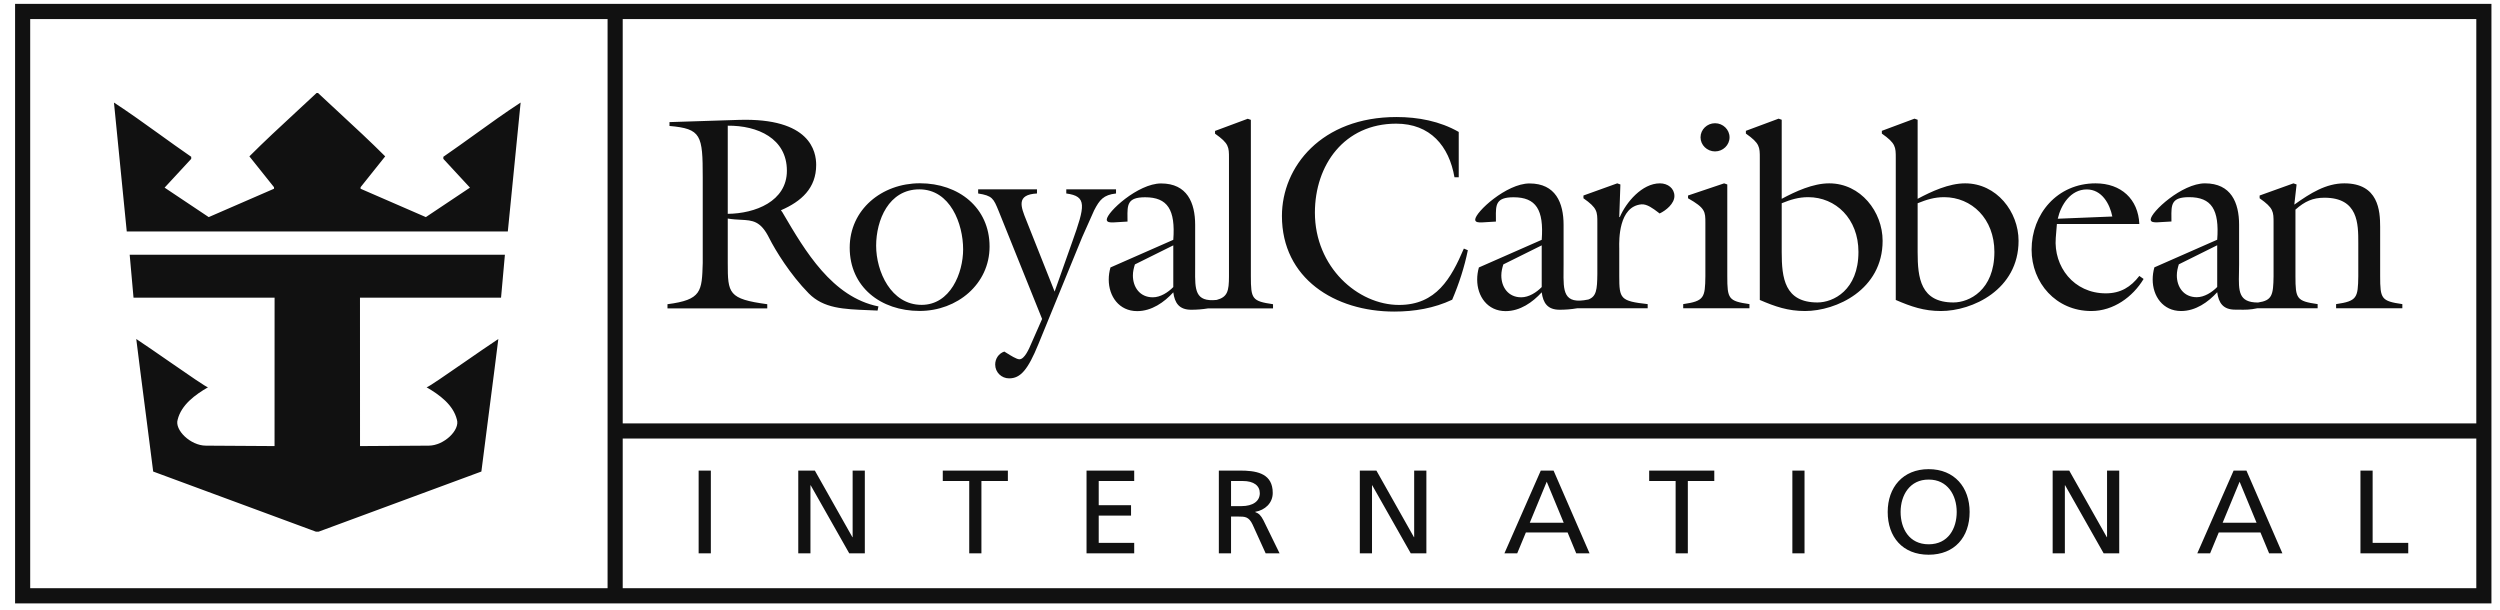<svg width="127" height="31" viewBox="0 0 127 31" fill="none" xmlns="http://www.w3.org/2000/svg">
<path fill-rule="evenodd" clip-rule="evenodd" d="M0.766 0.198H30.865H31.634H126.565V21.51V22.279V30.651H31.634H30.865H0.766V0.198ZM31.634 29.881V22.279H125.796V29.881H31.634ZM31.634 0.967V21.509H125.796V0.967H31.634ZM30.865 29.881V0.967H1.534V29.881H30.865ZM99.401 26.007C99.401 26.844 98.974 27.65 97.976 27.65C96.979 27.65 96.551 26.844 96.551 26.007C96.551 25.151 97.022 24.357 97.976 24.363C98.93 24.357 99.401 25.151 99.401 26.007ZM100.057 26.007C100.057 24.76 99.288 23.833 97.976 23.833C96.663 23.833 95.895 24.76 95.895 26.007C95.895 27.283 96.656 28.18 97.976 28.18C99.295 28.18 100.057 27.283 100.057 26.007ZM63.063 25.711C63.651 25.711 63.998 25.459 63.998 25.055C63.998 24.676 63.701 24.435 63.131 24.435H62.537V25.711H63.063ZM62.976 23.905C63.778 23.905 64.552 24.022 64.646 24.865C64.652 24.921 64.655 24.98 64.655 25.043C64.655 25.555 64.264 25.916 63.764 26.001V26.012C63.955 26.085 64.048 26.175 64.184 26.434L65.002 28.108H64.295L63.633 26.651C63.441 26.241 63.237 26.241 62.908 26.241H62.537V28.108H61.917V23.905H62.976ZM35.491 28.108H36.111V23.905H35.491V28.108ZM41.183 24.652L43.141 28.108H43.933V23.905H43.314V27.289H43.302L41.394 23.905H40.552V28.108H41.171V24.652H41.183ZM49.237 24.435H47.893V23.905H51.2V24.435H49.856V28.108H49.237V24.435ZM55.196 23.905H57.618V24.435H55.815V25.663H57.457V26.193H55.815V27.578H57.618V28.108H55.196V23.905ZM69.921 23.905H69.079V28.108H69.698V24.652H69.709L71.666 28.108H72.46V23.905H71.84V27.289H71.828L69.921 23.905ZM77.713 26.554L78.574 24.471L79.436 26.554H77.713ZM78.272 23.905L76.425 28.108H77.075L77.515 27.048H79.633L80.072 28.108H80.749L78.921 23.905H78.272ZM85.122 24.435H83.778V23.905H87.086V24.435H85.742V28.108H85.122V24.435ZM91.052 28.108H91.67V23.905H91.052V28.108ZM104.908 24.652L106.865 28.108H107.657V23.905H107.038V27.289H107.026L105.117 23.905H104.275V28.108H104.895V24.652H104.908ZM112.911 26.554L113.772 24.471L114.633 26.554H112.911ZM113.468 23.905L111.623 28.108H112.274L112.713 27.048H114.831L115.271 28.108H115.945L114.119 23.905H113.468ZM119.911 23.905H120.53V27.578H122.339V28.108H119.911V23.905ZM16.155 4.725C16.501 5.05 16.86 5.382 17.223 5.717C18.019 6.453 18.832 7.205 19.568 7.943L18.317 9.51V9.588L21.633 11.029L23.874 9.532L22.522 8.07V7.965C23.09 7.573 23.626 7.188 24.153 6.809L24.154 6.808C24.913 6.261 25.654 5.728 26.448 5.21L25.797 11.759H6.439L5.789 5.21C6.582 5.728 7.323 6.261 8.082 6.807C8.609 7.187 9.145 7.573 9.714 7.965V8.07L8.362 9.532L10.603 11.029L13.92 9.588V9.51L12.669 7.943C13.405 7.204 14.22 6.451 15.016 5.714C15.378 5.38 15.736 5.049 16.081 4.725H16.155ZM25.649 12.94L25.453 15.123L18.287 15.12L18.289 22.661L21.779 22.639C22.558 22.638 23.377 21.841 23.211 21.318C23.023 20.559 22.322 20.053 21.671 19.674C21.75 19.674 22.661 19.043 23.616 18.382C24.236 17.953 24.874 17.512 25.315 17.221C25.286 17.489 25.014 19.597 24.783 21.385C24.608 22.74 24.457 23.911 24.454 23.954L16.184 27.01H16.052L7.782 23.954C7.779 23.912 7.634 22.788 7.464 21.468C7.231 19.663 6.951 17.493 6.922 17.221C7.363 17.512 8.001 17.953 8.62 18.382C9.575 19.043 10.486 19.674 10.565 19.674C9.915 20.053 9.214 20.559 9.025 21.318C8.859 21.841 9.679 22.638 10.457 22.639L13.947 22.661L13.949 15.12L6.783 15.123L6.588 12.94H25.649ZM73.887 9.005H74.104V6.703C73.151 6.156 72.04 5.945 70.941 5.945C67.129 5.945 65.122 8.472 65.122 10.971C65.122 14.143 67.808 15.828 70.826 15.828C71.851 15.828 72.848 15.66 73.772 15.225C74.119 14.41 74.393 13.568 74.566 12.712L74.364 12.627C73.714 14.143 72.963 15.491 71.072 15.491C68.977 15.491 66.797 13.568 66.797 10.802C66.797 8.388 68.284 6.282 70.926 6.282C72.66 6.282 73.613 7.419 73.887 9.005ZM61.38 15.665C61.069 15.716 60.782 15.735 60.512 15.735C59.906 15.735 59.675 15.398 59.603 14.85C59.14 15.356 58.505 15.805 57.768 15.805C56.844 15.805 56.324 15.047 56.324 14.204C56.324 13.994 56.353 13.797 56.411 13.587L59.603 12.183C59.718 10.653 59.314 10.021 58.172 10.021C57.264 10.021 57.268 10.407 57.276 11.06C57.277 11.123 57.278 11.189 57.278 11.256L56.556 11.299L56.529 11.299C56.409 11.3 56.223 11.301 56.223 11.158C56.223 10.779 57.812 9.319 58.982 9.319C60.31 9.319 60.714 10.302 60.714 11.425V13.418C60.714 13.514 60.714 13.606 60.713 13.696V13.697C60.705 14.72 60.7 15.351 61.809 15.236C62.353 15.089 62.432 14.794 62.432 14.036V8.069L62.432 8.034C62.432 7.472 62.432 7.287 61.724 6.791V6.651L63.385 6.033L63.544 6.089V14.036C63.544 15.187 63.602 15.299 64.67 15.454V15.665H61.38ZM36.97 10.863C38.357 10.849 39.974 10.232 39.974 8.673C39.974 7.031 38.487 6.371 36.97 6.385V10.863ZM35.699 9.01C35.699 6.863 35.627 6.54 34.01 6.399V6.203L37.533 6.09C41.173 5.978 41.462 7.705 41.462 8.379C41.462 9.558 40.711 10.232 39.671 10.681L39.743 10.779L39.789 10.858C40.893 12.74 42.274 15.095 44.624 15.566L44.581 15.777C44.433 15.77 44.288 15.764 44.148 15.758C42.834 15.707 41.843 15.667 41.086 14.906C40.133 13.938 39.382 12.702 39.078 12.099C38.641 11.216 38.237 11.195 37.627 11.164C37.432 11.154 37.216 11.143 36.97 11.102V13.362C36.97 14.906 36.999 15.187 38.977 15.454V15.665H33.908V15.454C35.642 15.229 35.656 14.808 35.699 13.362V9.01ZM46.703 9.619C45.143 9.619 44.508 11.191 44.508 12.483C44.508 13.789 45.259 15.487 46.819 15.487C48.277 15.487 48.927 13.873 48.927 12.666C48.927 11.374 48.277 9.619 46.703 9.619ZM46.718 15.796C44.739 15.796 43.165 14.575 43.165 12.582C43.165 10.644 44.797 9.31 46.732 9.31C48.696 9.31 50.27 10.546 50.27 12.525C50.27 14.434 48.624 15.796 46.718 15.796ZM50.729 10.713L52.939 16.203L52.463 17.284C52.447 17.318 52.426 17.366 52.402 17.423C52.276 17.719 52.05 18.252 51.784 18.252C51.645 18.252 51.331 18.055 51.137 17.932L51.136 17.932C51.088 17.901 51.047 17.876 51.019 17.859C50.73 17.957 50.556 18.224 50.556 18.519C50.556 18.912 50.874 19.221 51.264 19.221C51.842 19.221 52.217 18.786 52.751 17.48L54.975 12.047L55.582 10.686C55.857 10.152 56.058 9.899 56.694 9.829V9.619H54.167V9.829C55.235 9.97 55.12 10.461 54.47 12.286L53.575 14.813L52.159 11.247L52.139 11.196C51.858 10.501 51.608 9.884 52.679 9.829V9.619H49.69V9.829C50.412 9.942 50.47 10.082 50.729 10.713ZM57.653 13.432C57.595 13.615 57.551 13.797 57.551 13.994C57.551 14.583 57.899 15.103 58.562 15.103C58.953 15.103 59.342 14.85 59.603 14.583V12.464L57.653 13.432ZM76.369 13.432C76.311 13.615 76.267 13.797 76.267 13.994C76.267 14.583 76.615 15.103 77.278 15.103C77.669 15.103 78.059 14.85 78.319 14.583V12.464L76.369 13.432ZM78.319 12.183C78.434 10.653 78.031 10.021 76.889 10.021C75.98 10.021 75.984 10.407 75.992 11.061C75.993 11.124 75.993 11.189 75.993 11.256L75.272 11.299L75.245 11.299C75.126 11.3 74.94 11.301 74.94 11.158C74.94 10.779 76.528 9.319 77.698 9.319C79.026 9.319 79.43 10.302 79.43 11.425V13.418C79.43 13.527 79.429 13.633 79.428 13.735C79.418 14.795 79.41 15.482 80.687 15.215V15.216C81.096 15.062 81.136 14.725 81.145 13.918V11.35V11.315C81.146 10.753 81.146 10.568 80.439 10.072V9.932L82.156 9.314L82.316 9.371L82.258 11.027H82.287C82.603 10.283 83.414 9.314 84.323 9.314C84.727 9.314 85.06 9.567 85.06 9.96C85.06 10.339 84.641 10.69 84.308 10.845C84.281 10.825 84.253 10.803 84.224 10.78C83.984 10.598 83.667 10.356 83.384 10.381C82.22 10.488 82.251 12.209 82.257 12.567C82.257 12.58 82.258 12.591 82.258 12.6C82.258 12.605 82.258 12.609 82.258 12.613V14.031C82.258 15.182 82.316 15.295 83.702 15.449V15.66H80.124C79.803 15.715 79.507 15.735 79.229 15.735C78.621 15.735 78.391 15.398 78.319 14.85C77.857 15.356 77.222 15.805 76.485 15.805C75.561 15.805 75.041 15.047 75.041 14.204C75.041 13.994 75.069 13.797 75.127 13.587L78.319 12.183ZM110.684 13.428C110.627 13.61 110.583 13.792 110.583 13.989C110.583 14.579 110.93 15.098 111.595 15.098C111.984 15.098 112.374 14.845 112.634 14.579V12.459L110.684 13.428ZM112.634 12.178C112.75 10.648 112.346 10.016 111.204 10.016C110.296 10.016 110.3 10.403 110.308 11.057C110.308 11.12 110.309 11.184 110.309 11.252L109.587 11.294L109.561 11.294C109.441 11.295 109.255 11.296 109.255 11.153C109.255 10.774 110.843 9.314 112.013 9.314C113.342 9.314 113.746 10.297 113.746 11.42V13.413C113.746 13.567 113.743 13.713 113.74 13.852C113.72 14.785 113.707 15.37 114.709 15.368C115.423 15.263 115.484 14.992 115.497 14.031V11.35V11.318C115.497 10.753 115.497 10.569 114.789 10.072V9.932L116.508 9.314L116.667 9.371L116.551 10.395C117.374 9.806 118.168 9.314 119.093 9.314C120.826 9.314 120.912 10.704 120.912 11.532V14.031C120.912 15.182 120.97 15.295 122.039 15.449V15.66H118.674V15.449C119.743 15.295 119.785 15.126 119.801 14.031V12.417V12.348C119.802 11.371 119.803 10.044 118.082 10.044C117.491 10.044 117.086 10.227 116.609 10.648V14.031C116.609 15.182 116.667 15.295 117.736 15.449V15.66H114.672C114.312 15.74 114.043 15.736 113.75 15.732C113.682 15.731 113.614 15.73 113.544 15.73C112.938 15.73 112.706 15.393 112.634 14.845C112.173 15.351 111.537 15.8 110.801 15.8C109.875 15.8 109.356 15.042 109.356 14.2C109.356 13.989 109.385 13.792 109.442 13.582L112.634 12.178ZM87.861 6.976C87.861 7.369 87.528 7.692 87.124 7.692C86.72 7.692 86.387 7.369 86.387 6.976C86.387 6.583 86.72 6.26 87.124 6.26C87.528 6.26 87.861 6.583 87.861 6.976ZM85.507 15.66V15.449C86.575 15.295 86.619 15.126 86.633 14.031V11.35V11.322C86.633 10.754 86.633 10.57 85.752 10.072V9.932L87.586 9.314L87.746 9.371V14.031C87.746 15.182 87.803 15.295 88.872 15.449V15.66H85.507ZM92.33 15.365C90.655 15.365 90.511 14.116 90.511 12.81V10.325C90.958 10.143 91.362 10.016 91.854 10.016C93.255 10.016 94.409 11.111 94.409 12.796C94.409 14.747 93.125 15.365 92.33 15.365ZM89.398 8.029V8.064V15.238C90.179 15.575 90.829 15.8 91.696 15.8C93.283 15.8 95.637 14.719 95.637 12.234C95.637 10.76 94.526 9.314 92.922 9.314C92.1 9.314 91.218 9.722 90.511 10.1V6.084L90.353 6.028L88.691 6.646V6.786C89.398 7.282 89.398 7.467 89.398 8.029ZM97.416 12.81C97.416 14.116 97.561 15.365 99.236 15.365C100.03 15.365 101.315 14.747 101.315 12.796C101.315 11.111 100.16 10.016 98.76 10.016C98.268 10.016 97.864 10.143 97.416 10.325V12.81ZM96.305 8.064V8.03C96.305 7.467 96.305 7.282 95.598 6.786V6.646L97.257 6.028L97.416 6.084V10.1C98.124 9.722 99.005 9.314 99.828 9.314C101.431 9.314 102.543 10.76 102.543 12.234C102.543 14.719 100.19 15.8 98.6 15.8C97.734 15.8 97.085 15.575 96.305 15.238V8.064ZM106.007 9.623C106.771 9.623 107.177 10.353 107.306 10.999L104.534 11.111C104.693 10.409 105.184 9.623 106.007 9.623ZM106.975 14.902C105.342 14.902 104.317 13.54 104.433 12.08L104.49 11.378H108.678C108.621 10.114 107.754 9.314 106.455 9.314C104.505 9.314 103.205 10.873 103.205 12.683C103.205 14.368 104.446 15.8 106.238 15.8C107.364 15.8 108.346 15.084 108.895 14.171L108.678 14.017C108.246 14.579 107.726 14.902 106.975 14.902Z" fill="#111111"/>
</svg>
